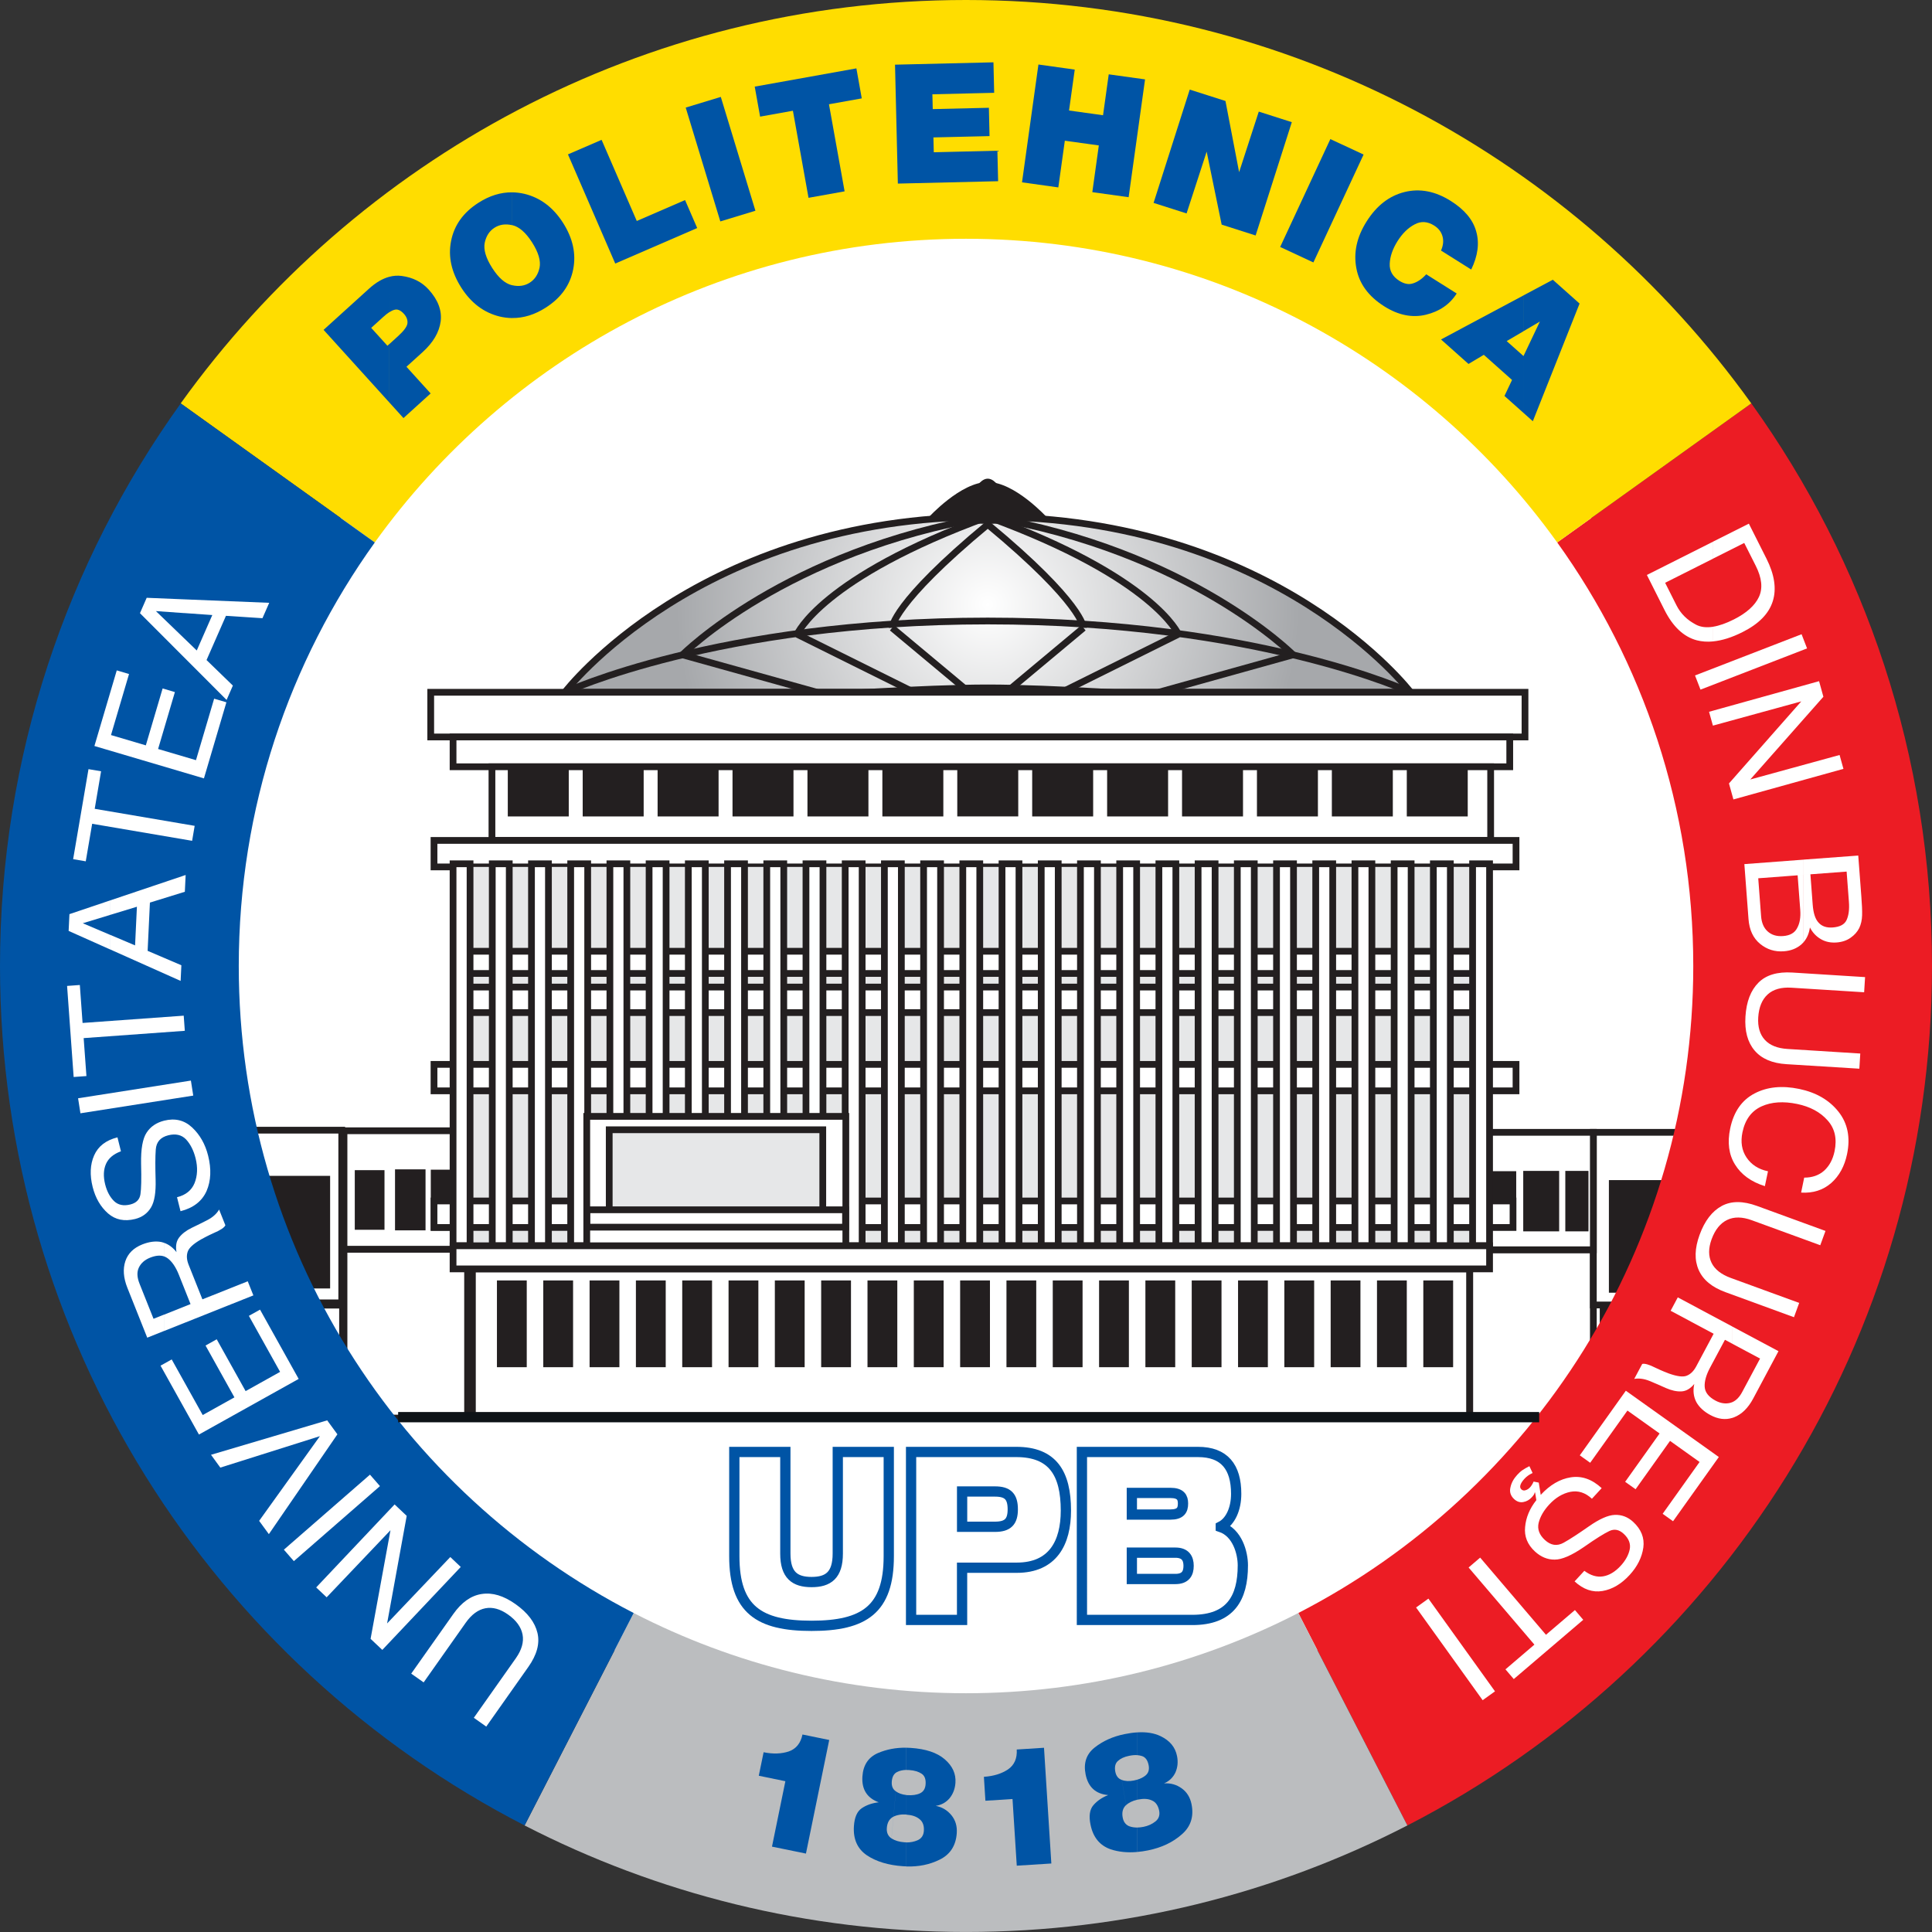<?xml version="1.0" encoding="utf-8"?>
<svg version="1.1" xmlns="http://www.w3.org/2000/svg" xmlns:xlink="http://www.w3.org/1999/xlink" x="0px" y="0px" viewBox="0 0 600.16 600.16" style="enable-background:new 0 0 600.16 600.16;" xml:space="preserve">
<rect x="0" y="0" width="600.16" height="600.16" fill="#333333" stroke="none"/>
<style type="text/css">
	.st0{fill-rule:evenodd;clip-rule:evenodd;fill:#FFFFFF;}
	.st1{fill-rule:evenodd;clip-rule:evenodd;fill:#FFFFFF;stroke:#231F20;stroke-width:1.418;stroke-miterlimit:2.613;}
	.st2{fill-rule:evenodd;clip-rule:evenodd;fill:#FFFFFF;stroke:#231F20;stroke-width:2.095;stroke-miterlimit:2.613;}
	.st3{fill-rule:evenodd;clip-rule:evenodd;fill:#FFFFFF;stroke:#231F20;stroke-width:2.094;stroke-miterlimit:2.613;}
	.st4{fill-rule:evenodd;clip-rule:evenodd;fill:#231F20;}
	.st5{fill-rule:evenodd;clip-rule:evenodd;fill:url(#SVGID_1_);stroke:#231F20;stroke-width:2.094;stroke-miterlimit:2.613;}
	.st6{fill-rule:evenodd;clip-rule:evenodd;fill:none;stroke:#231F20;stroke-width:2.094;stroke-miterlimit:2.613;}
	.st7{fill-rule:evenodd;clip-rule:evenodd;fill:#FFFFFF;stroke:#231F20;stroke-width:2.634;stroke-miterlimit:2.613;}
	.st8{fill-rule:evenodd;clip-rule:evenodd;fill:#E6E7E8;}
	.st9{fill-rule:evenodd;clip-rule:evenodd;fill:#FFFFFF;stroke:#231F20;stroke-width:2.089;stroke-miterlimit:2.613;}
	.st10{fill-rule:evenodd;clip-rule:evenodd;fill:#E6E7E8;stroke:#231F20;stroke-width:2.094;stroke-miterlimit:2.613;}
	.st11{fill-rule:evenodd;clip-rule:evenodd;fill:#EC1C24;}
	.st12{fill-rule:evenodd;clip-rule:evenodd;fill:#BBBDBF;}
	.st13{fill-rule:evenodd;clip-rule:evenodd;fill:#FFDD00;}
	.st14{fill-rule:evenodd;clip-rule:evenodd;fill:#0054A5;}
	.st15{fill:none;stroke:#0054A5;stroke-width:3.189;}
	.st16{fill:none;stroke:#0E1317;stroke-width:3.198;}
</style>
<g>
		<ellipse transform="matrix(0.707 -0.707 0.707 0.707 -124.296 300.079)" class="st0" cx="300.08" cy="300.08" rx="238.96" ry="238.96"/>
	<rect x="75.45" y="405.77" class="st1" width="30.62" height="34.85"/>
	<rect x="75.4" y="351.08" class="st2" width="30.76" height="53.64"/>
	<rect x="106.86" y="388.06" class="st3" width="38.39" height="52.45"/>
	<rect x="106.86" y="351.26" class="st3" width="38.39" height="36.8"/>
	<rect x="110.21" y="363.5" class="st4" width="9.23" height="18.52"/>
	<rect x="122.71" y="363.25" class="st4" width="9.48" height="18.95"/>
	<rect x="133.82" y="363.35" class="st4" width="9.92" height="18.95"/>
	<rect x="76.62" y="365.27" class="st4" width="25.93" height="34.98"/>
	<radialGradient id="SVGID_1_" cx="306.84" cy="187.791" r="96.888" gradientUnits="userSpaceOnUse">
		<stop  offset="0" style="stop-color:#FFFFFF"/>
		<stop  offset="1" style="stop-color:#A6A8AB"/>
	</radialGradient>
	<path class="st5" d="M438.2,215.05c0,0-41.5-54.51-131.37-54.51c-89.86,0-131.36,54.51-131.36,54.51H438.2z"/>
	<polygon class="st3" points="306.84,215.05 133.8,215.05 133.8,228.93 306.84,228.93 473.73,228.93 473.73,215.05 	"/>
	<polygon class="st3" points="306.84,228.93 140.74,228.93 140.74,238.19 306.84,238.19 468.99,238.19 468.99,228.93 	"/>
	<polygon class="st3" points="306.84,238.19 152.82,238.19 152.82,261.07 306.84,261.07 463.06,261.07 463.06,238.19 	"/>
	<polygon class="st3" points="306.84,261.07 134.82,261.07 134.82,269.3 306.84,269.3 470.94,269.3 470.94,261.07 	"/>
	<line class="st6" x1="359.9" y1="215.05" x2="401.69" y2="203.41"/>
	<path class="st6" d="M401.69,203.41c0,0-32.12-32.34-94.85-42.87c-62.73,10.53-94.85,42.87-94.85,42.87"/>
	<line class="st6" x1="211.99" y1="203.41" x2="253.78" y2="215.05"/>
	<line class="st6" x1="329.76" y1="215.05" x2="366.05" y2="197.03"/>
	<path class="st6" d="M366.05,197.03c0,0-7.48-17.6-59.21-36.49c-51.73,18.89-59.21,36.49-59.21,36.49"/>
	<line class="st6" x1="247.63" y1="197.03" x2="283.92" y2="215.05"/>
	<line class="st6" x1="312.6" y1="215.05" x2="336.57" y2="195.04"/>
	<path class="st6" d="M336.57,195.04c0,0,0-7.48-29.73-32.13c-29.73,24.65-29.73,32.13-29.73,32.13"/>
	<line class="st6" x1="277.11" y1="195.04" x2="301.09" y2="215.05"/>
	<polygon class="st3" points="306.84,394.17 306.84,394.17 146.75,394.17 146.75,440.23 306.84,440.23 306.84,440.23 456.57,440.23 
		456.57,394.17 	"/>
	<rect x="456.57" y="388.23" class="st3" width="38.39" height="52"/>
	<rect x="498.27" y="407.17" class="st7" width="30.76" height="34.85"/>
	<rect x="494.96" y="351.75" class="st3" width="30.76" height="53.63"/>
	<rect x="456.57" y="351.75" class="st3" width="38.39" height="36.48"/>
	<rect x="456.57" y="363.82" class="st4" width="14.43" height="18.41"/>
	<rect x="473.18" y="363.73" class="st4" width="11.16" height="18.78"/>
	<rect x="486.25" y="363.73" class="st4" width="7.2" height="18.78"/>
	<rect x="499.79" y="366.59" class="st4" width="25.93" height="34.98"/>
	<polygon class="st8" points="306.84,269.3 140.74,269.3 140.74,388.23 306.84,388.23 462.62,388.23 462.62,269.3 	"/>
	<path class="st6" d="M438.2,215.05c0,0-47.51-22.14-131.37-22.14c-83.85,0-131.36,22.14-131.36,22.14"/>
	<rect x="157.74" y="238.19" class="st4" width="18.94" height="15.43"/>
	<rect x="181.01" y="238.19" class="st4" width="18.94" height="15.43"/>
	<rect x="204.28" y="238.19" class="st4" width="18.94" height="15.43"/>
	<rect x="227.55" y="238.19" class="st4" width="18.94" height="15.43"/>
	<rect x="250.83" y="238.19" class="st4" width="18.94" height="15.43"/>
	<rect x="274.1" y="238.19" class="st4" width="18.94" height="15.43"/>
	<rect x="437.01" y="238.19" class="st4" width="18.93" height="15.43"/>
	<rect x="413.73" y="238.19" class="st4" width="18.94" height="15.43"/>
	<rect x="390.46" y="238.19" class="st4" width="18.94" height="15.43"/>
	<rect x="367.19" y="238.19" class="st4" width="18.94" height="15.43"/>
	<rect x="343.92" y="238.19" class="st4" width="18.94" height="15.43"/>
	<rect x="320.64" y="238.19" class="st4" width="18.94" height="15.43"/>
	<polygon class="st4" points="306.84,238.19 297.37,238.19 297.37,253.61 306.84,253.61 316.31,253.61 316.31,238.19 	"/>
	<polygon class="st3" points="306.84,295.5 143.22,295.5 143.22,302.4 306.84,302.4 460.56,302.4 460.56,295.5 	"/>
	<polygon class="st3" points="306.84,306.62 143.22,306.62 143.22,314.55 306.84,314.55 460.56,314.55 460.56,306.62 	"/>
	<path class="st4" d="M360.34,215.05c0,0-33.28-2.41-53.5-2.41c-20.21,0-53.5,2.41-53.5,2.41H360.34z"/>
	<polygon class="st3" points="306.84,330.64 134.82,330.64 134.82,338.86 306.84,338.86 470.94,338.86 470.94,330.64 	"/>
	<polygon class="st9" points="306.36,373.07 134.82,373.07 134.82,381.3 306.36,381.3 470.01,381.3 470.01,373.07 	"/>
	<rect x="140.74" y="268.33" class="st3" width="5.28" height="118.66"/>
	<rect x="152.92" y="268.33" class="st3" width="5.28" height="118.66"/>
	<rect x="165.1" y="268.33" class="st3" width="5.27" height="118.66"/>
	<rect x="177.28" y="268.33" class="st3" width="5.28" height="118.66"/>
	<rect x="189.46" y="268.33" class="st3" width="5.27" height="118.66"/>
	<rect x="201.64" y="268.33" class="st3" width="5.28" height="118.66"/>
	<rect x="213.82" y="268.33" class="st3" width="5.28" height="118.66"/>
	<rect x="226.01" y="268.33" class="st3" width="5.27" height="118.66"/>
	<rect x="238.19" y="268.33" class="st3" width="5.28" height="118.66"/>
	<rect x="250.37" y="268.33" class="st3" width="5.28" height="118.66"/>
	<rect x="262.55" y="268.33" class="st3" width="5.27" height="118.66"/>
	<rect x="274.73" y="268.33" class="st3" width="5.27" height="118.66"/>
	<rect x="286.91" y="268.33" class="st3" width="5.27" height="118.66"/>
	<rect x="299.09" y="268.33" class="st3" width="5.27" height="118.66"/>
	<rect x="311.27" y="268.33" class="st3" width="5.27" height="118.66"/>
	<rect x="323.45" y="268.33" class="st3" width="5.28" height="118.66"/>
	<rect x="335.63" y="268.33" class="st3" width="5.28" height="118.66"/>
	<rect x="347.82" y="268.33" class="st3" width="5.27" height="118.66"/>
	<rect x="360" y="268.33" class="st3" width="5.27" height="118.66"/>
	<rect x="372.18" y="268.33" class="st3" width="5.28" height="118.66"/>
	<rect x="384.36" y="268.33" class="st3" width="5.27" height="118.66"/>
	<rect x="396.54" y="268.33" class="st3" width="5.28" height="118.66"/>
	<rect x="408.72" y="268.33" class="st3" width="5.28" height="118.66"/>
	<rect x="420.9" y="268.33" class="st3" width="5.27" height="118.66"/>
	<rect x="433.08" y="268.33" class="st3" width="5.28" height="118.66"/>
	<rect x="445.26" y="268.33" class="st3" width="5.28" height="118.66"/>
	<rect x="457.45" y="268.33" class="st3" width="5.27" height="118.66"/>
	<rect x="182.27" y="346.79" class="st3" width="80.48" height="40.4"/>
	<rect x="189.25" y="350.95" class="st10" width="66.34" height="25.05"/>
	<rect x="182.33" y="375.81" class="st3" width="80.33" height="5.4"/>
	<polygon class="st3" points="306.84,386.99 140.74,386.99 140.74,394.17 306.84,394.17 462.72,394.17 462.72,386.99 	"/>
	<rect x="154.37" y="397.76" class="st4" width="9.26" height="26.95"/>
	<rect x="168.76" y="397.76" class="st4" width="9.26" height="26.95"/>
	<rect x="183.15" y="397.76" class="st4" width="9.26" height="26.95"/>
	<rect x="197.54" y="397.76" class="st4" width="9.26" height="26.95"/>
	<rect x="211.93" y="397.76" class="st4" width="9.26" height="26.95"/>
	<rect x="226.32" y="397.76" class="st4" width="9.26" height="26.95"/>
	<rect x="240.7" y="397.76" class="st4" width="9.26" height="26.95"/>
	<rect x="255.09" y="397.76" class="st4" width="9.26" height="26.95"/>
	<rect x="269.48" y="397.76" class="st4" width="9.26" height="26.95"/>
	<rect x="283.87" y="397.76" class="st4" width="9.26" height="26.95"/>
	<rect x="298.26" y="397.76" class="st4" width="9.26" height="26.95"/>
	<rect x="312.65" y="397.76" class="st4" width="9.25" height="26.95"/>
	<rect x="327.03" y="397.76" class="st4" width="9.26" height="26.95"/>
	<rect x="341.42" y="397.76" class="st4" width="9.26" height="26.95"/>
	<rect x="355.81" y="397.76" class="st4" width="9.26" height="26.95"/>
	<rect x="370.2" y="397.76" class="st4" width="9.25" height="26.95"/>
	<rect x="384.59" y="397.76" class="st4" width="9.26" height="26.95"/>
	<rect x="398.97" y="397.76" class="st4" width="9.26" height="26.95"/>
	<rect x="413.36" y="397.76" class="st4" width="9.25" height="26.95"/>
	<rect x="427.75" y="397.76" class="st4" width="9.26" height="26.95"/>
	<rect x="442.14" y="397.76" class="st4" width="9.26" height="26.95"/>
	<path class="st4" d="M306.84,149.74c8.39,0,18.35,10.95,18.35,10.95s-4.99,2.02-18.35,2.02c-13.36,0-18.35-2.02-18.35-2.02
		S298.45,149.74,306.84,149.74z"/>
	<path class="st6" d="M313.96,160.54c0,0-4.05-10.8-7.12-10.8c-3.06,0-7.12,10.8-7.12,10.8"/>
	<path class="st11" d="M600.16,300.08c0-65.21-20.81-125.55-56.13-174.77l-60.29,43.2c26.59,37.05,42.26,82.48,42.26,131.57
		c0,87.57-49.83,163.5-122.69,200.99l33.89,65.99C533.97,517.26,600.16,416.4,600.16,300.08z"/>
	<path class="st12" d="M300.08,525.99c-37.19,0-72.28-8.99-103.23-24.92l-33.89,65.99c41.1,21.15,87.71,33.09,137.12,33.09
		c49.4,0,96.01-11.94,137.11-33.09l-33.89-65.99C372.36,516.99,337.27,525.99,300.08,525.99z"/>
	<path class="st13" d="M300.08,74.17c75.68,0,142.66,37.22,183.65,94.34l60.29-43.2C489.57,49.43,400.6,0,300.08,0
		C199.56,0,110.59,49.43,56.13,125.31l60.29,43.19C157.42,111.38,224.4,74.17,300.08,74.17z"/>
	<path class="st14" d="M74.17,300.08c0-49.09,15.67-94.52,42.26-131.57l-60.29-43.19C20.81,174.53,0,234.87,0,300.08
		C0,416.4,66.19,517.26,162.96,567.06l33.89-65.99C124,463.58,74.17,387.65,74.17,300.08z"/>
	<path class="st0" d="M543.27,162.67l5.47,10.87c2.5,4.97,3.16,9.37,1.97,13.19c-1.21,3.89-4.34,7.08-9.4,9.62
		c-3.3,1.66-6.34,2.62-9.12,2.89v-4.56c1.88-0.3,4.02-1.06,6.42-2.26c3.95-1.99,6.55-4.35,7.78-6.97c1.26-2.69,0.92-5.91-0.98-9.69
		l-3.58-7.1l-9.64,4.85v-5.28L543.27,162.67z M532.2,199.25c-1.82,0.18-3.53,0.06-5.12-0.35c-4.05-1.08-7.41-4.23-10.02-9.42
		l-5.47-10.87l20.61-10.37v5.28l-14.94,7.52l3.53,7.01c1.3,2.57,3.3,4.57,6.08,6.01c1.46,0.76,3.24,0.97,5.33,0.63V199.25z"/>
	
		<rect x="525.97" y="203.33" transform="matrix(0.933 -0.361 0.361 0.933 -37.589 209.994)" class="st0" width="35.48" height="4.72"/>
	<polygon class="st0" points="565.08,211.6 566.42,216.44 543.71,242.14 571.45,234.53 572.65,238.84 538.47,248.34 537.09,243.37 
		559.55,217.88 532.1,225.41 530.9,221.11 	"/>
	<path class="st0" d="M577.25,265.77l0.97,12.83c0.18,2.33,0.27,4.22,0.23,5.71c-0.04,1.5-0.34,2.82-0.9,4
		c-0.61,1.19-1.48,2.16-2.67,2.99c-1.18,0.84-2.64,1.34-4.32,1.47c-1.83,0.14-3.5-0.19-4.91-1.03c-1.46-0.84-2.6-2.05-3.41-3.63
		c-0.27,1.83-0.91,3.35-1.94,4.53v-20.88l2.09-0.16l0.71,9.41c0.2,2.63,0.78,4.48,1.82,5.59c1.04,1.17,2.51,1.65,4.4,1.51
		c2.23-0.17,3.67-0.92,4.31-2.32c0.64-1.39,0.9-3.25,0.72-5.63l-0.71-9.41l-11.25,0.85l-2.09,0.16v-4.73L577.25,265.77z
		 M560.3,292.66c-0.22,0.25-0.45,0.48-0.7,0.7c-1.45,1.26-3.24,1.99-5.47,2.15c-2.77,0.21-5.22-0.55-7.35-2.29
		c-2.17-1.78-3.36-4.33-3.62-7.7l-1.29-17.09l18.42-1.39v4.73l-14.1,1.06l12.23-0.92l0.81,10.75c0.17,2.28-0.13,4.14-0.97,5.65
		c-0.78,1.5-2.22,2.31-4.35,2.47c-1.98,0.15-3.56-0.33-4.79-1.43c-1.23-1.1-1.9-2.7-2.05-4.73l-0.89-11.79l14.1-1.06V292.66z"/>
	<path class="st0" d="M554.98,330.58c-4.46-0.28-7.76-1.68-9.94-4.26c-2.18-2.58-3.11-6.07-2.83-10.53
		c0.29-4.66,1.66-8.16,4.05-10.55c2.39-2.39,5.89-3.41,10.5-3.13l22.61,1.42l-0.29,4.71l-22.61-1.42c-3.13-0.19-5.61,0.5-7.35,2.08
		c-1.74,1.58-2.74,3.96-2.94,7.13c-0.19,2.97,0.51,5.31,2.05,6.99c1.54,1.69,3.92,2.64,7.04,2.83l22.61,1.42l-0.29,4.71
		L554.98,330.58z"/>
	<path class="st0" d="M560.46,365.82c2.49,0.01,4.57-0.72,6.19-2.16c1.63-1.49,2.71-3.49,3.24-6.02c0.82-3.94,0.07-7.14-2.2-9.64
		c-2.26-2.55-5.41-4.23-9.4-5.06c-4.28-0.89-7.99-0.65-11.07,0.74c-3.14,1.43-5.12,4.11-5.94,8.05c-0.63,3.02-0.21,5.64,1.26,7.83
		c1.51,2.24,3.7,3.67,6.67,4.29l-0.97,4.62c-4.29-1.35-7.37-3.62-9.26-6.7c-1.94-3.09-2.43-6.85-1.51-11.23
		c1.09-5.2,3.61-8.79,7.55-10.86c3.93-2.07,8.6-2.52,13.9-1.41c5.3,1.11,9.32,3.47,12.18,7.06c2.85,3.59,3.76,7.99,2.67,13.2
		c-0.78,3.74-2.42,6.75-4.92,8.97c-2.54,2.21-5.64,3.19-9.35,2.97L560.46,365.82z"/>
	<path class="st0" d="M536,401.4c-4.2-1.54-6.96-3.81-8.32-6.9c-1.36-3.09-1.25-6.7,0.28-10.9c1.6-4.39,3.9-7.35,6.87-8.97
		c2.97-1.61,6.62-1.6,10.96-0.02l21.28,7.77l-1.62,4.44l-21.28-7.77c-2.94-1.08-5.52-1.12-7.64-0.09c-2.12,1.02-3.75,3.02-4.84,6.01
		c-1.02,2.8-1.01,5.24-0.02,7.29c0.99,2.05,3.01,3.63,5.95,4.71l21.28,7.77l-1.62,4.44L536,401.4z"/>
	<path class="st0" d="M552.47,419.73l-7.86,14.73c-1.57,2.94-3.55,4.87-5.91,5.8c-0.19,0.07-0.37,0.14-0.56,0.2v-4.9
		c1.21-0.52,2.23-1.58,3.08-3.19l5.53-10.34l-8.61-4.6v-5.35L552.47,419.73z M538.14,440.45c-2.19,0.69-4.46,0.39-6.8-0.86
		c-2.02-1.08-3.49-2.43-4.38-4.03c-0.87-1.65-1.11-3.52-0.65-5.64c-1.24,1.48-2.55,2.24-4,2.31c-1.45,0.07-3.06-0.28-4.8-1.04
		c-1.78-0.78-3.45-1.56-5.07-2.2c-1.8-0.74-3.47-0.89-4.78-0.64l2.48-4.65c0.74-0.22,2.15,0.19,4.15,1.2
		c2.02,0.97,3.42,1.49,4.17,1.78c2.51,0.89,4.35,1.14,5.49,0.68c1.22-0.48,2.17-1.43,2.95-2.87l5.43-10.17l-13.36-7.14l2.22-4.16
		l16.96,9.06v5.35l-2.31-1.23l-4.64,8.68c-1.19,2.24-1.76,4.24-1.65,5.94c0.11,1.69,1.21,3.12,3.35,4.27
		c1.62,0.87,3.15,1.06,4.58,0.7c0.22-0.06,0.44-0.13,0.66-0.22V440.45z"/>
	<polygon class="st0" points="533.94,452.61 519.72,472.56 516.49,470.25 527.96,454.15 518.78,447.6 508.08,462.62 504.84,460.31 
		515.54,445.3 505.55,438.18 493.98,454.4 490.75,452.09 505.05,432.02 	"/>
	<path class="st0" d="M487.95,458.92c3.39-0.53,6.57,0.57,9.6,3.36l-3.03,3.29c-2.08-1.92-4.29-2.6-6.66-2.15
		c-2.41,0.49-4.64,1.81-6.62,3.97c-1.72,1.86-2.8,3.77-3.28,5.69c-0.45,1.96,0.23,3.72,1.94,5.3c1.87,1.71,3.78,1.99,5.84,0.85
		c2.06-1.14,4.66-2.87,7.88-5.11c3.21-2.24,5.87-3.44,7.97-3.53c2.18-0.09,4.07,0.64,5.72,2.15c2.52,2.32,3.58,4.99,3.18,7.99
		c-0.44,3.04-1.83,5.87-4.25,8.51c-2.59,2.82-5.41,4.48-8.44,4.99c-3.04,0.51-5.93-0.46-8.67-2.98l3.03-3.29
		c1.96,1.46,3.92,2.05,5.84,1.72c1.92-0.32,3.74-1.42,5.45-3.28c1.55-1.68,2.46-3.41,2.81-5.11c0.35-1.77-0.32-3.4-1.89-4.84
		c-1.43-1.31-2.88-1.57-4.4-0.87c-1.52,0.7-4.19,2.35-7.98,5.01c-3.83,2.62-6.84,3.91-9.05,3.89c-2.25,0.02-4.29-0.84-6.12-2.52
		c-2.34-2.15-3.36-4.71-3.06-7.61c0.26-2.93,1.41-5.72,3.49-8.34l-0.38-2.37l-0.14,0c-0.05,0.42-0.35,0.89-0.86,1.44
		c-0.77,0.84-1.63,1.33-2.68,1.52c-1.05,0.19-1.97-0.13-2.82-0.9c-1.13-1.04-1.5-2.26-1.17-3.64c0.29-1.42,1.01-2.71,2.09-3.89
		c0.54-0.58,1.08-1.1,1.63-1.47c0.55-0.38,1.27-0.79,2.17-1.25l1,2.13c-0.55,0.23-1.03,0.54-1.41,0.8
		c-0.38,0.26-0.75,0.59-1.12,0.99c-0.57,0.62-1,1.24-1.22,1.84c-0.22,0.61-0.13,1.1,0.27,1.46c0.33,0.3,0.76,0.43,1.24,0.27
		c0.52-0.13,1.04-0.46,1.47-0.94c0.24-0.25,0.4-0.51,0.53-0.72c0.17-0.19,0.33-0.58,0.55-1.04l1.6,0.32l0.61,3.81
		C481.48,461.27,484.57,459.45,487.95,458.92z"/>
	<polygon class="st0" points="480.24,507.83 489.24,500.15 491.82,503.18 470.24,521.59 467.66,518.57 476.65,510.89 456.21,486.93 
		459.8,483.86 	"/>
	
		<rect x="450.09" y="494.53" transform="matrix(0.812 -0.583 0.583 0.812 -213.89 360.196)" class="st0" width="4.72" height="35.47"/>
	<path class="st14" d="M120.95,85.98c1.28-0.34,2.56-0.43,3.84-0.26c3.42,0.46,6.21,1.84,8.37,4.22c2.92,3.22,4.15,6.51,3.73,9.89
		c-0.46,3.42-2.34,6.59-5.64,9.58l-4.99,4.52l7.51,8.29l-8.44,7.65l-4.38-4.84v-18.15l2.66-2.42c1.8-1.63,2.82-2.98,2.95-3.99
		c0.12-1.02-0.23-2.03-1.1-2.99c-1.01-1.11-2.01-1.53-2.94-1.24c-0.48,0.12-1,0.37-1.57,0.73V85.98z M100.52,102.47l14.11-12.79
		c2.12-1.92,4.22-3.15,6.32-3.7v10.98c-0.58,0.37-1.2,0.86-1.88,1.48l-3.76,3.41l5.04,5.56l0.59-0.54v18.15L100.52,102.47z"/>
	<path class="st14" d="M159.08,59.75c1.28,0.01,2.56,0.17,3.85,0.47c4.87,1.18,8.87,4.16,11.94,8.95c3.07,4.8,4.14,9.64,3.19,14.49
		c-0.97,4.92-3.78,8.87-8.54,11.91c-3.42,2.19-6.9,3.26-10.43,3.22V88.6c2.08,0.48,3.91,0.21,5.47-0.79
		c1.61-1.03,2.59-2.58,3.05-4.65c0.43-2.12-0.34-4.76-2.32-7.86c-1.98-3.09-4.03-4.86-6.13-5.35l-0.06-0.01V59.75z M140.12,74.88
		c0.97-4.92,3.78-8.87,8.54-11.91c3.42-2.19,6.91-3.26,10.43-3.22v10.2c-2.08-0.48-3.91-0.21-5.47,0.79
		c-1.61,1.03-2.59,2.58-3.04,4.65c-0.43,2.12,0.34,4.76,2.32,7.85c1.98,3.1,4.03,4.86,6.13,5.36l0.06,0.01V98.8
		c-1.28-0.01-2.56-0.17-3.85-0.47c-4.87-1.18-8.87-4.16-11.93-8.95C140.24,84.57,139.16,79.73,140.12,74.88z"/>
	<polygon class="st14" points="176.43,47.96 186.88,43.44 197.81,68.65 212.81,62.15 216.58,70.84 191.12,81.87 	"/>
	
		<rect x="218.08" y="30.94" transform="matrix(0.957 -0.291 0.291 0.957 -4.695 67.271)" class="st14" width="11.39" height="36.95"/>
	<polygon class="st14" points="246.31,34.4 236.12,36.23 234.45,26.91 266.03,21.24 267.7,30.56 257.51,32.39 262.37,59.44 
		251.16,61.45 	"/>
	<polygon class="st14" points="278.03,20.09 308.61,19.36 308.83,28.83 289.64,29.29 289.75,33.89 307.19,33.48 307.39,42.28 
		289.96,42.69 290.07,47.3 309.83,46.82 310.06,56.29 278.91,57.03 	"/>
	<polygon class="st14" points="322.58,20.04 333.86,21.62 332.09,34.33 342.65,35.8 344.42,23.09 355.7,24.66 350.6,61.26 
		339.32,59.69 341.34,45.18 330.78,43.71 328.76,58.22 317.48,56.64 	"/>
	<polygon class="st14" points="369.58,27.83 380.68,31.37 384.92,53.48 391.03,34.67 401.29,37.95 390.05,73.15 379.5,69.78 
		374.84,47.11 368.6,66.3 358.35,63.03 	"/>
	
		<rect x="392.07" y="56.8" transform="matrix(0.422 -0.907 0.907 0.422 180.701 408.358)" class="st14" width="36.95" height="11.38"/>
	<path class="st14" d="M447.64,77.83c0.7-1.58,0.84-3.08,0.46-4.42c-0.4-1.41-1.24-2.49-2.6-3.35c-2.06-1.3-4.11-1.43-6.08-0.34
		c-2.01,1.06-3.76,2.77-5.28,5.17c-1.52,2.41-2.33,4.77-2.43,6.97c-0.13,2.24,0.88,4.04,2.98,5.37c1.53,0.96,2.94,1.25,4.27,0.79
		c1.37-0.42,2.74-1.33,4.09-2.81l9.46,5.96c-2.13,3.37-5.34,5.57-9.54,6.59c-4.27,1.04-8.6,0.15-12.93-2.58
		c-4.95-3.12-7.84-7.08-8.71-11.91c-0.91-4.86,0.17-9.68,3.18-14.45c3.12-4.95,7.04-7.98,11.77-9.16c4.8-1.2,9.59-0.26,14.4,2.77
		c4.25,2.68,6.87,5.8,7.88,9.43c1.06,3.66,0.53,7.61-1.54,11.87L447.64,77.83z"/>
	<path class="st14" d="M482.37,86.9l8.31,7.4l-14.52,36.55l-2.96-2.64v-17.67l0.06,0.06l5.09-10.71l-5.16,3.03V91.8L482.37,86.9z
		 M473.2,128.21l-5.85-5.21l2.35-4.97l-8.77-7.81l-4.75,2.84l-8.54-7.61L473.2,91.8v11.13l-5.16,3.03l5.16,4.59V128.21z"/>
	<path class="st0" d="M140.81,501.39c2.58-3.65,5.5-5.73,8.84-6.23c3.34-0.51,6.8,0.54,10.45,3.12c3.82,2.69,6.08,5.69,6.86,8.98
		c0.78,3.29-0.18,6.8-2.85,10.58l-13.06,18.51l-3.86-2.73l13.06-18.51c1.8-2.56,2.52-5.03,2.08-7.35c-0.44-2.31-1.94-4.41-4.54-6.24
		c-2.44-1.72-4.79-2.35-7.03-1.92c-2.24,0.43-4.3,1.95-6.1,4.51l-13.06,18.51l-3.86-2.72L140.81,501.39z"/>
	<polygon class="st0" points="118.76,512.53 115.12,509.09 121.3,475.35 101.47,496.19 98.22,493.12 122.58,467.34 126.34,470.89 
		120.25,504.31 139.88,483.68 143.13,486.76 	"/>
	
		<rect x="85.29" y="469.2" transform="matrix(0.754 -0.657 0.657 0.754 -284.389 183.653)" class="st0" width="35.47" height="4.72"/>
	<polygon class="st0" points="101.64,441.22 104.81,445.56 83.52,476.57 80.5,472.44 99.38,446.13 68.44,455.9 65.55,451.92 	"/>
	<polygon class="st0" points="61.8,445.63 49.87,424.23 53.34,422.3 62.97,439.57 72.82,434.08 63.85,417.98 67.32,416.04 
		76.3,432.14 87.01,426.16 77.31,408.76 80.78,406.83 92.78,428.35 	"/>
	<path class="st0" d="M50.93,386.06c1.47,0.5,2.78,1.46,3.9,2.91c-0.33-1.9-0.07-3.4,0.81-4.55c0.88-1.15,2.19-2.16,3.89-2.99
		c1.74-0.86,3.41-1.63,4.96-2.46c1.73-0.91,2.92-2.07,3.57-3.24l1.95,4.89c-0.31,0.71-1.53,1.52-3.59,2.4
		c-2.04,0.92-3.35,1.66-4.05,2.04c-2.3,1.34-3.67,2.59-4.06,3.76c-0.42,1.23-0.31,2.58,0.3,4.1l4.27,10.71l14.08-5.61l1.75,4.38
		l-27.76,11.07v-5.08l8.24-3.29l-3.64-9.14c-0.94-2.36-2.11-4.08-3.47-5.09c-0.35-0.26-0.72-0.45-1.13-0.59V386.06z M45.74,415.54
		l-6.18-15.51c-1.23-3.09-1.42-5.85-0.62-8.26c0.81-2.41,2.58-4.13,5.26-5.2c2.12-0.84,4.11-1.1,5.91-0.75
		c0.28,0.06,0.56,0.14,0.83,0.23v4.23c-1.18-0.4-2.61-0.27-4.3,0.4c-1.71,0.68-2.84,1.72-3.49,3.05c-0.68,1.39-0.59,3.07,0.2,5.05
		l4.34,10.89l3.25-1.29v5.08L45.74,415.54z"/>
	<path class="st0" d="M37.57,357.64c-2.3,0.84-3.87,2.15-4.65,3.93c-0.78,1.79-0.86,3.91-0.25,6.36c0.56,2.22,1.5,3.93,2.73,5.15
		c1.29,1.27,3.01,1.6,5.09,1.08c1.88-0.47,2.89-1.54,3.14-3.19c0.25-1.65,0.33-4.8,0.2-9.42c-0.09-4.64,0.49-7.86,1.71-9.7
		c1.22-1.89,3.06-3.12,5.47-3.73c3.37-0.84,6.27-0.14,8.68,2.12c2.41,2.26,4.07,5.18,4.96,8.74c1.04,4.14,0.89,7.82-0.47,10.98
		c-1.41,3.17-4.1,5.28-8.1,6.29l-1.09-4.34c2.75-0.69,4.53-2.16,5.45-4.39c0.91-2.28,1.03-4.87,0.32-7.71
		c-0.62-2.46-1.62-4.41-2.96-5.86c-1.39-1.44-3.23-1.85-5.5-1.29c-2.46,0.62-3.73,2.07-3.91,4.42c-0.18,2.35-0.16,5.47-0.05,9.39
		c0.11,3.92-0.34,6.8-1.42,8.6c-1.12,1.87-2.77,3.05-4.94,3.6c-3.33,0.83-6.13,0.26-8.42-1.73c-2.3-2.03-3.91-4.76-4.78-8.23
		c-0.93-3.71-0.78-6.98,0.46-9.79c1.24-2.82,3.63-4.71,7.25-5.61L37.57,357.64z"/>
	
		<rect x="24.28" y="338.4" transform="matrix(0.988 -0.155 0.155 0.988 -52.185 10.595)" class="st0" width="35.47" height="4.72"/>
	<polygon class="st0" points="25.99,322.48 26.85,334.27 22.88,334.56 20.84,306.27 24.8,305.98 25.65,317.77 57.07,315.51 
		57.41,320.21 	"/>
	<path class="st0" d="M34.12,279.74l23.55-7.93l-0.25,5.21l-10.85,3.36l-0.71,14.99l10.48,4.48l-0.23,4.86l-21.98-9.82v-4.53
		l7.83,3.32l0.57-12.01l-8.4,2.56V279.74z M21.32,289.18l0.25-5.21l12.55-4.23v4.5l-8.4,2.56l8.4,3.57v4.53L21.32,289.18z"/>
	<polygon class="st0" points="28.63,255.9 26.64,267.56 22.72,266.89 27.49,238.93 31.4,239.59 29.42,251.25 60.47,256.54 
		59.68,261.19 	"/>
	<polygon class="st0" points="29.33,231.74 36.27,208.25 40.08,209.38 34.48,228.34 45.3,231.54 50.52,213.86 54.33,214.99 
		49.11,232.67 60.88,236.14 66.52,217.04 70.33,218.16 63.35,241.8 	"/>
	<path class="st0" d="M57.19,186.18l26.44,1.08l-2.1,4.78l-11.34-0.74l-6.03,13.74l8.18,7.93l-1.95,4.46l-13.2-13.22v-5.93
		l3.93,3.79l4.83-11.01l-8.76-0.62V186.18z M43.48,190.48l2.09-4.78l11.62,0.48v4.27l-8.76-0.62l8.76,8.45v5.93L43.48,190.48z"/>
	<path class="st14" d="M243.97,553.32l-8.26-1.7l1.5-7.3c2.94,0.6,5.55,0.5,7.82-0.25c2.28-0.8,3.7-2.57,4.25-5.26l8.31,1.7
		l-7.23,35.29l-10.55-2.16L243.97,553.32z"/>
	<path class="st14" d="M281.52,542.91c0.46,0.01,0.92,0.02,1.38,0.06c4.7,0.31,8.2,1.48,10.6,3.56c2.4,2.08,3.49,4.49,3.3,7.27
		c-0.13,1.91-0.75,3.48-1.82,4.81c-1.13,1.33-2.58,2.11-4.31,2.36c2,0.39,3.64,1.38,4.89,2.92c1.25,1.54,1.8,3.39,1.65,5.56
		c-0.26,3.87-2.05,6.66-5.37,8.26c-3.05,1.51-6.48,2.21-10.33,2.09v-7.46c1.28,0.01,2.45-0.21,3.52-0.68
		c1.23-0.54,1.87-1.54,1.96-2.93c0.11-1.6-0.33-2.82-1.32-3.61c-0.98-0.84-2.35-1.29-4.06-1.41l-0.11-0.01v-6.08l0.36,0.03
		c1.55,0.1,2.86-0.07,3.93-0.57c1.07-0.5,1.65-1.45,1.74-2.84c0.1-1.55-0.29-2.62-1.24-3.25c-0.94-0.63-2.21-1.03-3.87-1.14
		c-0.32-0.02-0.63-0.03-0.93-0.02V542.91z M272.73,544.57c2.67-1.14,5.57-1.71,8.79-1.66v6.9c-1.13,0.03-2.08,0.25-2.85,0.65
		c-1.02,0.5-1.56,1.56-1.65,3.05c-0.09,1.29,0.31,2.31,1.26,2.94l-1.34,14.64c1.09,0.69,2.42,1.09,4.02,1.2
		c0.19,0.01,0.38,0.02,0.57,0.02v7.46c-0.35-0.01-0.7-0.03-1.06-0.05c-4.49-0.3-8.26-1.43-11.19-3.39
		c-2.93-2.01-4.28-5.01-4.02-9.04c0.18-2.74,0.98-4.6,2.45-5.59c1.47-0.99,3.22-1.6,5.26-1.83c-3.64-1.33-5.33-4.04-5.07-8.01
		C268.13,548.31,269.74,545.88,272.73,544.57L272.73,544.57z M281.52,557.6c-1.29-0.13-2.39-0.52-3.25-1.15l-1.34,14.64
		c-1.04-0.7-1.54-1.76-1.45-3.16c0.11-1.7,0.76-2.85,1.89-3.51c1.11-0.59,2.49-0.86,4.14-0.76V557.6z"/>
	<path class="st14" d="M314.53,558.85l-8.42,0.54l-0.47-7.44c3-0.19,5.49-0.97,7.48-2.29c1.99-1.37,2.89-3.45,2.72-6.19l8.47-0.54
		l2.28,35.95l-10.74,0.68L314.53,558.85z"/>
	<path class="st14" d="M353.26,538.15c2.86-0.18,5.27,0.21,7.28,1.18c2.86,1.37,4.54,3.41,5.09,6.15c0.38,1.88,0.19,3.55-0.49,5.12
		c-0.74,1.57-1.94,2.71-3.54,3.4c2.03-0.15,3.88,0.38,5.48,1.53c1.61,1.15,2.63,2.8,3.06,4.93c0.77,3.81-0.23,6.96-3.02,9.37
		c-2.78,2.46-6.25,4.11-10.46,4.97c-1.17,0.24-2.31,0.4-3.41,0.5v-7.59c0.61-0.01,1.26-0.08,1.94-0.21
		c1.47-0.29,2.73-0.87,3.77-1.71c1.04-0.84,1.39-1.97,1.12-3.34c-0.32-1.57-1.06-2.64-2.22-3.14c-1.17-0.56-2.61-0.63-4.28-0.3
		l-0.33,0.07v-6.23c1.05-0.31,1.93-0.75,2.62-1.33c0.9-0.76,1.21-1.83,0.94-3.2c-0.31-1.52-0.97-2.45-2.05-2.81
		c-0.46-0.15-0.96-0.25-1.51-0.29V538.15z M339.99,542.9c2.59-2.06,5.68-3.47,9.39-4.22c1.38-0.28,2.67-0.46,3.89-0.53v7.07
		c-0.75-0.05-1.59,0.02-2.52,0.21c-1.52,0.3-2.68,0.86-3.48,1.6c-0.85,0.75-1.09,1.91-0.8,3.38c0.26,1.27,0.91,2.14,1.99,2.5
		l2.56,14.48c0.7,0.22,1.45,0.32,2.26,0.32v7.59c-3.05,0.27-5.82-0.01-8.27-0.83c-3.35-1.17-5.45-3.7-6.25-7.66
		c-0.55-2.69-0.26-4.7,0.89-6.04c1.15-1.34,2.68-2.39,4.59-3.15c-3.87-0.33-6.21-2.49-7-6.4
		C336.53,547.72,337.44,544.95,339.99,542.9L339.99,542.9z M353.26,552.85c-0.33,0.1-0.67,0.18-1.03,0.25
		c-1.42,0.28-2.7,0.23-3.78-0.19l2.56,14.48c-1.19-0.4-1.95-1.3-2.23-2.67c-0.34-1.67-0.02-2.95,0.91-3.88
		c0.87-0.82,2.06-1.42,3.58-1.77V552.85z"/>
	<g>
		<path class="st15" d="M228.12,451.04h15.84v31.57c0,6.72,2.98,8.84,8.15,8.84c5.17,0,8.14-2.12,8.14-8.84v-31.57h15.84v32.38
			c0,16.59-7.7,21.63-23.99,21.63c-16.29,0-23.99-5.04-23.99-21.63V451.04z"/>
		<path class="st15" d="M283.03,451.04h32.69c11.24,0,15.39,6.58,15.39,18.2c0,10.01-4.04,17.76-15.28,17.76h-16.97v16.22h-15.84
			V451.04z M298.87,474.28h10.23c3.99,0,5.51-1.61,5.51-5.41c0-3.95-1.52-5.55-5.51-5.55h-10.23V474.28z"/>
		<path class="st15" d="M336.09,451.04h36.06c8.21,0,11.86,4.68,11.86,13.01c0,4.61-1.74,8.62-4.78,10.16v0.15
			c5.17,1.75,6.85,8.04,6.85,11.91c0,10.23-3.93,16.95-15.67,16.95h-34.32V451.04z M351.6,470.48h11.96c3.2,0,3.93-1.39,3.93-3.43
			c0-1.9-0.73-3.29-3.93-3.29H351.6V470.48z M351.6,490.5h13.53c3.15,0,4.1-1.75,4.1-4.09c0-2.27-0.96-4.09-4.1-4.09H351.6V490.5z"
			/>
	</g>
	<line class="st16" x1="123.68" y1="440.23" x2="478.14" y2="440.23"/>
</g>
</svg>

